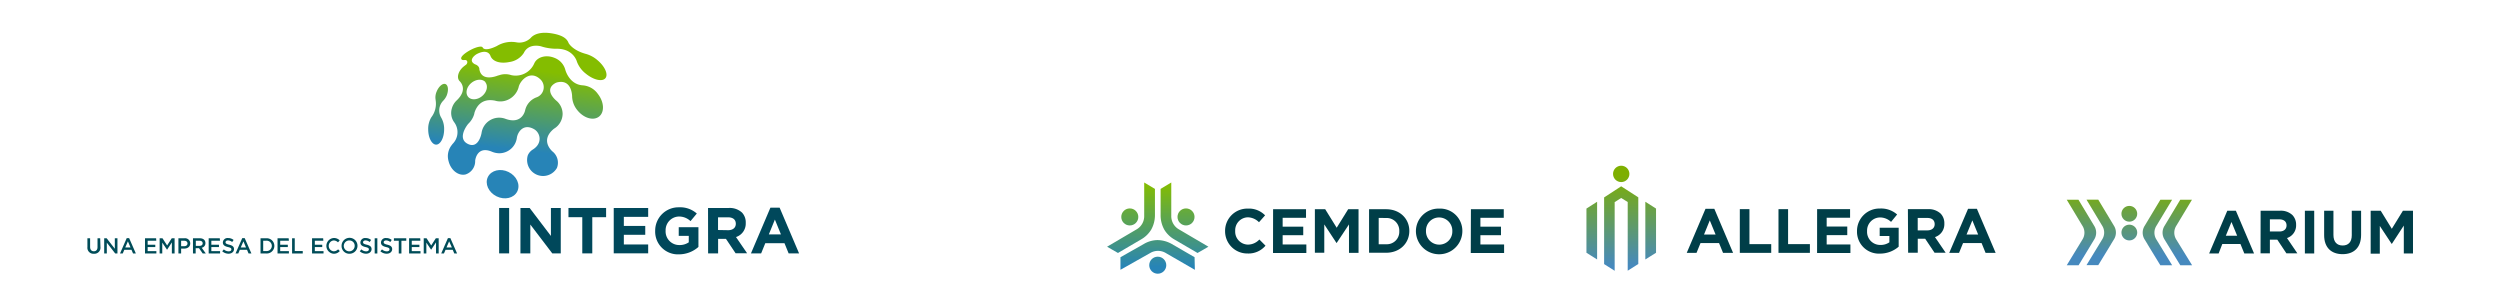 <svg id="Layer_1" data-name="Layer 1" xmlns="http://www.w3.org/2000/svg" xmlns:xlink="http://www.w3.org/1999/xlink" viewBox="0 0 674.97 77.92"><defs><style>.cls-1{fill:url(#Gradient_Ecosistema_RBG_2);}.cls-2{fill:url(#Gradient_Ecosistema_RBG_2-2);}.cls-3{fill:url(#Gradient_Ecosistema_RBG_2-3);}.cls-4{fill:url(#Gradient_Ecosistema_RBG_2-5);}.cls-5{fill:url(#Gradient_Ecosistema_RBG_2-6);}.cls-6{fill:#003e48;}.cls-7{fill:url(#Degradado_sin_nombre_4);}.cls-8{fill:url(#Degradado_sin_nombre_4-2);}.cls-9{fill:url(#Degradado_sin_nombre_4-3);}.cls-10{fill:url(#Degradado_sin_nombre_4-4);}.cls-11{fill:url(#Degradado_sin_nombre_4-5);}.cls-12{fill:url(#Degradado_sin_nombre_4-6);}.cls-13{fill:url(#Degradado_sin_nombre_4-8);}.cls-14{fill:url(#Degradado_sin_nombre_4-9);}.cls-15{fill:url(#Degradado_sin_nombre_4-10);}.cls-16{fill:url(#Degradado_sin_nombre_4-11);}.cls-17{fill:#00485b;}.cls-18{fill:url(#Gradient_Ecosistema_RBG_2-7);}.cls-19{fill:url(#Gradient_Ecosistema_RBG_2-8);}.cls-20{fill:url(#Gradient_Ecosistema_RBG_2-9);}.cls-21{fill:#004c58;}</style><linearGradient id="Gradient_Ecosistema_RBG_2" x1="312.58" y1="42.53" x2="312.58" y2="92.52" gradientUnits="userSpaceOnUse"><stop offset="0.14" stop-color="#84bd00"/><stop offset="0.59" stop-color="#2784b7"/></linearGradient><linearGradient id="Gradient_Ecosistema_RBG_2-2" x1="305.03" y1="42.53" x2="305.03" y2="92.52" xlink:href="#Gradient_Ecosistema_RBG_2"/><linearGradient id="Gradient_Ecosistema_RBG_2-3" x1="320.21" y1="42.53" x2="320.21" y2="92.52" xlink:href="#Gradient_Ecosistema_RBG_2"/><linearGradient id="Gradient_Ecosistema_RBG_2-5" x1="319.77" y1="42.53" x2="319.77" y2="92.52" xlink:href="#Gradient_Ecosistema_RBG_2"/><linearGradient id="Gradient_Ecosistema_RBG_2-6" x1="305.39" y1="42.53" x2="305.39" y2="92.52" xlink:href="#Gradient_Ecosistema_RBG_2"/><linearGradient id="Degradado_sin_nombre_4" x1="587.81" y1="44.98" x2="587.81" y2="85.68" gradientUnits="userSpaceOnUse"><stop offset="0.14" stop-color="#7eaf00"/><stop offset="0.59" stop-color="#4689be"/></linearGradient><linearGradient id="Degradado_sin_nombre_4-2" x1="582.47" y1="44.98" x2="582.47" y2="85.68" xlink:href="#Degradado_sin_nombre_4"/><linearGradient id="Degradado_sin_nombre_4-3" x1="561.96" y1="44.98" x2="561.96" y2="85.68" xlink:href="#Degradado_sin_nombre_4"/><linearGradient id="Degradado_sin_nombre_4-4" x1="567.3" y1="44.98" x2="567.3" y2="85.68" xlink:href="#Degradado_sin_nombre_4"/><linearGradient id="Degradado_sin_nombre_4-5" x1="574.89" y1="44.98" x2="574.89" y2="85.68" xlink:href="#Degradado_sin_nombre_4"/><linearGradient id="Degradado_sin_nombre_4-6" x1="574.89" y1="44.98" x2="574.89" y2="85.68" gradientTransform="translate(29.8 -130.4) rotate(13.28)" xlink:href="#Degradado_sin_nombre_4"/><linearGradient id="Degradado_sin_nombre_4-8" x1="437.71" y1="39.67" x2="437.71" y2="94.12" xlink:href="#Degradado_sin_nombre_4"/><linearGradient id="Degradado_sin_nombre_4-9" x1="437.71" y1="39.67" x2="437.71" y2="94.12" xlink:href="#Degradado_sin_nombre_4"/><linearGradient id="Degradado_sin_nombre_4-10" x1="429.76" y1="39.67" x2="429.76" y2="94.12" xlink:href="#Degradado_sin_nombre_4"/><linearGradient id="Degradado_sin_nombre_4-11" x1="445.67" y1="39.67" x2="445.67" y2="94.12" xlink:href="#Degradado_sin_nombre_4"/><linearGradient id="Gradient_Ecosistema_RBG_2-7" x1="140.11" y1="11.81" x2="134.5" y2="59.99" xlink:href="#Gradient_Ecosistema_RBG_2"/><linearGradient id="Gradient_Ecosistema_RBG_2-8" x1="120.75" y1="9.55" x2="115.13" y2="57.73" xlink:href="#Gradient_Ecosistema_RBG_2"/><linearGradient id="Gradient_Ecosistema_RBG_2-9" x1="144.35" y1="12.12" x2="138.71" y2="60.53" xlink:href="#Gradient_Ecosistema_RBG_2"/></defs><circle class="cls-1" cx="312.58" cy="71.6" r="2.3"/><circle class="cls-2" cx="305.03" cy="58.57" r="2.3"/><circle class="cls-3" cx="320.21" cy="58.57" r="2.3"/><path class="cls-1" d="M322.6,72.85l-7.82-4.52a4.1,4.1,0,0,0-4.27,0l-8,4.51V69.45l6.4-3.63,0,0a7.46,7.46,0,0,1,3.58-1,8,8,0,0,1,3.78,1l6.25,3.62Z"/><path class="cls-4" d="M316.23,49.27v9a4.1,4.1,0,0,0,2.14,3.7l7.89,4.64-2.94,1.69L317,64.61l0,0a7.43,7.43,0,0,1-2.65-2.6,8,8,0,0,1-1-3.78V51Z"/><path class="cls-5" d="M308.92,49.27v9a4.11,4.11,0,0,1-2.13,3.7l-7.89,4.64,2.94,1.69,6.34-3.72,0,0a7.48,7.48,0,0,0,2.64-2.6,8,8,0,0,0,1-3.78V51Z"/><path class="cls-6" d="M330.76,62.42v0a6,6,0,0,1,6.15-6.1,6.06,6.06,0,0,1,4.65,1.82L339.91,60a4.38,4.38,0,0,0-3-1.33,3.5,3.5,0,0,0-3.42,3.67v0a3.5,3.5,0,0,0,3.42,3.7,4.21,4.21,0,0,0,3.1-1.38l1.66,1.67a6,6,0,0,1-4.84,2.11A6,6,0,0,1,330.76,62.42Z"/><path class="cls-6" d="M343.72,56.49h8.89V58.8H346.3v2.39h5.56V63.5H346.3V66h6.4v2.3h-9Z"/><path class="cls-6" d="M355,56.49h2.79l3.1,5,3.1-5h2.8V68.28h-2.58V60.59l-3.32,5h-.06l-3.29-5v7.64H355Z"/><path class="cls-6" d="M369.63,56.49h4.6c3.71,0,6.27,2.55,6.27,5.86v0c0,3.32-2.56,5.89-6.27,5.89h-4.6Zm2.6,2.34v7.11h2a3.36,3.36,0,0,0,3.56-3.52v0a3.4,3.4,0,0,0-3.56-3.56Z"/><path class="cls-6" d="M382.28,62.42v0a6.11,6.11,0,0,1,6.29-6.1,6,6,0,0,1,6.25,6.06v0a6.27,6.27,0,0,1-12.54,0Zm9.83,0v0a3.59,3.59,0,0,0-3.57-3.71A3.53,3.53,0,0,0,385,62.35v0a3.58,3.58,0,0,0,3.57,3.7A3.53,3.53,0,0,0,392.11,62.42Z"/><path class="cls-6" d="M397.13,56.49H406V58.8h-6.31v2.39h5.56V63.5h-5.56V66h6.4v2.3h-9Z"/><path class="cls-6" d="M601.34,56.9h2.32l4.91,11.54h-2.63l-1.05-2.57H600l-1,2.57h-2.56ZM604,63.64l-1.53-3.71-1.52,3.71Z"/><path class="cls-6" d="M610.34,56.89h5.24a4.56,4.56,0,0,1,3.34,1.17,3.68,3.68,0,0,1,1,2.64v0a3.57,3.57,0,0,1-2.46,3.57l2.8,4.13H617.3l-2.46-3.7h-2v3.7h-2.52Zm5.07,5.61c1.23,0,1.93-.66,1.93-1.63v0c0-1.08-.75-1.65-2-1.65h-2.5V62.5Z"/><path class="cls-6" d="M622.29,56.89h2.52V68.44h-2.52Z"/><path class="cls-6" d="M627.49,63.49v-6.6H630v6.53c0,1.88.94,2.86,2.48,2.86s2.47-.94,2.47-2.77V56.89h2.52v6.52c0,3.49-2,5.21-5,5.21S627.49,66.89,627.49,63.49Z"/><path class="cls-6" d="M640.05,56.89h2.71l3,4.88,3-4.88h2.72V68.44H649V60.9l-3.22,4.93h-.07L642.52,61v7.49h-2.47Z"/><path class="cls-7" d="M587.59,64.71a3.48,3.48,0,0,1,0-3.78l4.21-7h-3.16l0,0v0l-4.21,7a3.46,3.46,0,0,0,0,3.78l4.22,6.9h3.19Z"/><path class="cls-8" d="M582.23,60.93l4.21-7h-3.17l-4.21,7a3.46,3.46,0,0,0,0,3.78l.73,1.19a1.14,1.14,0,0,0,.1.19l3.37,5.52h3.19l-4.22-6.9A3.46,3.46,0,0,1,582.23,60.93Z"/><path class="cls-9" d="M565.38,64.71a3.48,3.48,0,0,0,0-3.78l-4.22-7v0l0,0H558l4.21,7a3.46,3.46,0,0,1,0,3.78L558,71.61h3.2Z"/><path class="cls-10" d="M566.5,53.9h-3.17l4.21,7a3.46,3.46,0,0,1,0,3.78l-4.21,6.9h3.18l3.37-5.52a1.14,1.14,0,0,0,.1-.19l.73-1.19a3.46,3.46,0,0,0,0-3.78Z"/><circle class="cls-11" cx="574.89" cy="57.72" r="2.13"/><circle class="cls-12" cx="574.89" cy="62.76" r="2.13" transform="translate(0.96 133.76) rotate(-13.28)"/><circle class="cls-11" cx="574.89" cy="67.79" r="2.13"/><path class="cls-6" d="M460.46,56.38h2.39l5.06,11.89H465.2l-1.08-2.65h-5l-1.08,2.65H455.4Zm2.73,6.95-1.57-3.83-1.56,3.83Z"/><path class="cls-6" d="M469.73,56.47h2.6v9.44h5.88v2.36h-8.48Z"/><path class="cls-6" d="M480.17,56.47h2.59v9.44h5.89v2.36h-8.48Z"/><path class="cls-6" d="M490.6,56.47h8.9v2.31h-6.32v2.39h5.56v2.31h-5.56V66h6.41v2.31h-9Z"/><path class="cls-6" d="M501.37,62.4v0a6.06,6.06,0,0,1,6.19-6.1,6.51,6.51,0,0,1,4.64,1.61l-1.64,2a4.34,4.34,0,0,0-3.08-1.2,3.55,3.55,0,0,0-3.39,3.68v0a3.53,3.53,0,0,0,3.57,3.74,4.1,4.1,0,0,0,2.45-.71V63.72h-2.62V61.48h5.13V66.6a7.66,7.66,0,0,1-5,1.87A5.91,5.91,0,0,1,501.37,62.4Z"/><path class="cls-6" d="M515.11,56.47h5.4a4.7,4.7,0,0,1,3.44,1.2,3.71,3.71,0,0,1,1,2.69v0a3.65,3.65,0,0,1-2.53,3.65l2.88,4.22h-3l-2.53-3.78h-2v3.78h-2.6Zm5.23,5.73c1.26,0,2-.67,2-1.67v0c0-1.12-.78-1.69-2-1.69h-2.58V62.2Z"/><path class="cls-6" d="M531.35,56.38h2.39l5.06,11.89h-2.72L535,65.62h-5l-1.08,2.65h-2.65Zm2.73,6.95-1.57-3.83-1.57,3.83Z"/><circle class="cls-13" cx="437.71" cy="46.95" r="2.21"/><path class="cls-14" d="M437.7,50.3l-4.61,3v18l2.85,1.81V54.66s0-.06,0-.09l1.76-1.12,1.76,1.09V73.09l2.86-1.81v-18Z"/><polyline class="cls-15" points="431.2 54.47 431.2 70.05 428.32 68.24 428.32 56.31"/><polyline class="cls-16" points="444.22 54.47 444.22 70.05 447.11 68.24 447.11 56.31"/><path class="cls-17" d="M134.76,56.15h2.7V68.41h-2.7Z"/><path class="cls-17" d="M140.52,56.15H143l5.74,7.55V56.15h2.66V68.41h-2.29l-5.93-7.79v7.79h-2.67Z"/><path class="cls-17" d="M157.21,58.64h-3.73V56.15h10.16v2.49h-3.73v9.77h-2.7Z"/><path class="cls-17" d="M165.7,56.15H175v2.4h-6.57V61h5.78v2.39h-5.78V66H175v2.4H165.7Z"/><path class="cls-17" d="M176.89,62.31v0a6.3,6.3,0,0,1,6.43-6.34,6.75,6.75,0,0,1,4.81,1.68l-1.7,2.05a4.48,4.48,0,0,0-3.2-1.24,3.68,3.68,0,0,0-3.52,3.81v0a3.67,3.67,0,0,0,3.71,3.89,4.31,4.31,0,0,0,2.54-.74V63.68h-2.71V61.35h5.32v5.32a7.94,7.94,0,0,1-5.23,2A6.14,6.14,0,0,1,176.89,62.31Z"/><path class="cls-17" d="M191.16,56.15h5.61a4.88,4.88,0,0,1,3.57,1.25,3.84,3.84,0,0,1,1,2.8v0a3.81,3.81,0,0,1-2.63,3.8l3,4.38H198.6L196,64.49h-2.12v3.92h-2.7Zm5.43,6c1.31,0,2.07-.7,2.07-1.73v0c0-1.16-.81-1.75-2.12-1.75h-2.68V62.1Z"/><path class="cls-17" d="M208,56.07h2.49l5.25,12.34h-2.82l-1.12-2.75h-5.18l-1.12,2.75h-2.75Zm2.84,7.21-1.63-4-1.63,4Z"/><path class="cls-18" d="M137.31,46.44c-2.18-1.08-4.68-.48-5.58,1.33s.15,4.16,2.34,5.24,4.69.49,5.59-1.33S139.5,47.52,137.31,46.44Z"/><path class="cls-19" d="M120.59,25.82c.57-1.42.43-2.82-.31-3.12s-1.81.61-2.38,2a3.9,3.9,0,0,0-.28,2.3h0v0s0,0,0,.06a6,6,0,0,1-1.17,4.61h0a6,6,0,0,0-.84,3.26c0,2.28,1,4.12,2.15,4.12s2.15-1.84,2.15-4.12a6,6,0,0,0-.84-3.26h0a3.75,3.75,0,0,1,.59-4.47h0A4.87,4.87,0,0,0,120.59,25.82Z"/><path class="cls-20" d="M128.74,14.59h0l0,0h0c3.08-1.59,3.67.48,3.67.48.56,1.53,2.61,2.2,5.14,1.67a5.53,5.53,0,0,0,3.87-2.44h0c1.32-2.78,4.65-1.79,4.67-1.79a12.34,12.34,0,0,0,2,.48,12.94,12.94,0,0,0,2.41.17h0c4.45.1,5.27,3.52,5.27,3.52h0a7.41,7.41,0,0,0,2.4,3.21c2.07,1.7,4.44,2.25,5.28,1.22s-.16-3.24-2.23-4.94a8.08,8.08,0,0,0-2.91-1.58h0c-3.82-1-4.81-3-4.81-3h0C153,10.2,151.45,9.41,148.92,9c-2.85-.45-4.71.16-5.65,1.26a4.36,4.36,0,0,1-3.83,1.17h0a7.63,7.63,0,0,0-5.31,1h0c-3.45,1.68-3.82.37-3.82.37-.24-.46-1.74-.14-3.33.72s-2.69,1.85-2.44,2.38c.12.27.37.36.81.31,1-.16,1.05.93.34,1.36,0,0-.38.28-.66.52-1.32,1.18-1.83,2.93-.91,3.84.27.26,2.21,2.29-.8,5.16h0A4.69,4.69,0,0,0,122,29.25a4.25,4.25,0,0,0,.63,3.76h0a4.46,4.46,0,0,1-.44,5.85l-.08.08,0,.05h0a4.82,4.82,0,0,0-1,4.52c.61,2.46,2.68,4.06,4.62,3.58a3.75,3.75,0,0,0,2.56-3.66s0,.25,0,0,.51-4.18,4.54-2.46l0,0a5.38,5.38,0,0,0,1.94.41,4.8,4.8,0,0,0,4.77-4.12h0c.19-1.52,1.75-4.1,4.73-2.34,1.63,1,2.28,3.77-.41,5.45a3.42,3.42,0,0,0-1.36,1.57,4.31,4.31,0,0,0,7.87,3.39,3.87,3.87,0,0,0-1.16-4.4h0s-3.62-2.93.35-6.17h0a4.75,4.75,0,0,0,2.34-4,4.67,4.67,0,0,0-1.72-3.6h0s-3.55-2.87-.22-4.74a2.5,2.5,0,0,1,.75-.24c3.84-.69,3.76,4,3.76,4h0a6.15,6.15,0,0,0,1.39,3.55c1.72,2.17,4.35,2.95,5.88,1.74s1.38-3.95-.34-6.13a5.48,5.48,0,0,0-4.09-2.3h0c-3.54-.24-4.62-3.92-4.7-4.26v0h0a4.76,4.76,0,0,0-2.94-3.17c-2.11-.86-4.36-.31-5.27,1.2h0c-.07.12-.13.25-.19.38a5.46,5.46,0,0,1-6.2,3.09h0a5.07,5.07,0,0,0-3.38.08h0l-.11,0c-.7.29-4.5,1.69-5.1-1.65h0l0-.16a1.24,1.24,0,0,0-.31-.65,1.81,1.81,0,0,0-.84-.53C126.37,16.41,128,15,128.74,14.59Zm5,12.61h0a4.91,4.91,0,0,0,3.57-.35A5.22,5.22,0,0,0,140,23.63c.31-1.75,3-4.8,5.77-2.32a2.91,2.91,0,0,1-1,5h0a4.89,4.89,0,0,0-3,3.51h0s-.79,4-5.47,2.2h0a4.81,4.81,0,0,0-6.29,3.9h0s-.72,4.37-3.67,2.95-.33-5,.12-5.48h0A5.84,5.84,0,0,0,128,30.9a3.15,3.15,0,0,0,.09-.42C128.43,29.34,129.66,26.31,133.78,27.2Zm-2.71-5c.81,1,.44,2.63-.84,3.72s-3,1.18-3.8.22-.45-2.63.84-3.72S130.25,21.22,131.07,22.18Z"/><path class="cls-21" d="M27.12,66.66a1.64,1.64,0,0,1-1.77,1.85A1.62,1.62,0,0,1,23.6,66.7V64.33h.73v2.34c0,.76.39,1.17,1,1.17s1-.38,1-1.14V64.33h.72Z"/><path class="cls-21" d="M31,64.33h.71v4.11h-.6l-2.27-2.92v2.92h-.71V64.33h.67L31,67.17Z"/><path class="cls-21" d="M36.68,68.44h-.76l-.42-1H33.56l-.42,1H32.4l1.81-4.14h.66Zm-2.15-3.28-.71,1.65h1.42Z"/><path class="cls-21" d="M42.19,65H39.87v1.07h2.06v.64H39.87V67.8h2.35v.64H39.15V64.33h3Z"/><path class="cls-21" d="M45.1,67.43h0l-1.29-1.92v2.93h-.71V64.33h.77l1.25,1.94,1.25-1.94h.77v4.11H46.4v-3Z"/><path class="cls-21" d="M49.71,67.12H48.9v1.32h-.73V64.33h1.62a1.39,1.39,0,0,1,1.57,1.38C51.36,66.64,50.62,67.12,49.71,67.12Zm0-2.13H48.9v1.48h.84c.54,0,.88-.3.88-.74S50.28,65,49.74,65Z"/><path class="cls-21" d="M54.73,68.44l-1-1.43h-.9v1.43h-.73V64.33h1.84c.94,0,1.52.5,1.52,1.3a1.23,1.23,0,0,1-1,1.26l1.11,1.55ZM53.87,65h-1v1.38h1c.52,0,.85-.27.85-.69S54.4,65,53.87,65Z"/><path class="cls-21" d="M59.39,65H57.06v1.07h2.06v.64H57.06V67.8h2.36v.64H56.34V64.33h3Z"/><path class="cls-21" d="M61.86,66.06c.87.21,1.32.52,1.32,1.21s-.61,1.23-1.47,1.23A2.56,2.56,0,0,1,60,67.84l.44-.51a1.89,1.89,0,0,0,1.3.53c.44,0,.73-.2.73-.52s-.17-.46-.93-.64-1.37-.47-1.37-1.23a1.25,1.25,0,0,1,1.4-1.2,2.28,2.28,0,0,1,1.5.52l-.39.55a1.85,1.85,0,0,0-1.12-.43c-.42,0-.67.22-.67.5S61.07,65.87,61.86,66.06Z"/><path class="cls-21" d="M67.88,68.44h-.77l-.42-1H64.75l-.42,1h-.74L65.4,64.3h.67Zm-2.16-3.28L65,66.81h1.42Z"/><path class="cls-21" d="M71.87,68.44H70.34V64.33h1.53a2.06,2.06,0,1,1,0,4.11Zm0-3.45h-.81v2.79h.81a1.4,1.4,0,1,0,0-2.79Z"/><path class="cls-21" d="M78,65H75.65v1.07h2.06v.64H75.65V67.8H78v.64H74.93V64.33h3Z"/><path class="cls-21" d="M78.86,64.33h.72v3.45h2.16v.66H78.86Z"/><path class="cls-21" d="M87.3,65H85v1.07H87v.64H85V67.8h2.35v.64H84.25V64.33h3Z"/><path class="cls-21" d="M90.1,68.51a2.13,2.13,0,0,1,0-4.25,2.12,2.12,0,0,1,1.61.64l-.46.53a1.66,1.66,0,0,0-1.15-.51,1.47,1.47,0,0,0,0,2.93,1.62,1.62,0,0,0,1.18-.54l.46.47A2.1,2.1,0,0,1,90.1,68.51Z"/><path class="cls-21" d="M94.36,68.51a2.08,2.08,0,0,1-2.14-2.12,2.15,2.15,0,1,1,2.14,2.12Zm0-3.59a1.47,1.47,0,1,0,1.4,1.47A1.41,1.41,0,0,0,94.36,64.92Z"/><path class="cls-21" d="M99,66.06c.87.21,1.32.52,1.32,1.21s-.61,1.23-1.47,1.23a2.56,2.56,0,0,1-1.72-.66l.44-.51a1.89,1.89,0,0,0,1.3.53c.44,0,.72-.2.72-.52s-.16-.46-.92-.64-1.37-.47-1.37-1.23a1.25,1.25,0,0,1,1.4-1.2,2.23,2.23,0,0,1,1.49.52l-.38.55a1.85,1.85,0,0,0-1.12-.43c-.42,0-.67.22-.67.5S98.16,65.87,99,66.06Z"/><path class="cls-21" d="M101.88,64.33v4.11h-.72V64.33Z"/><path class="cls-21" d="M104.56,66.06c.87.21,1.32.52,1.32,1.21s-.6,1.23-1.46,1.23a2.54,2.54,0,0,1-1.72-.66l.44-.51a1.87,1.87,0,0,0,1.29.53c.45,0,.73-.2.73-.52s-.16-.46-.93-.64-1.37-.47-1.37-1.23a1.26,1.26,0,0,1,1.41-1.2,2.25,2.25,0,0,1,1.49.52l-.39.55a1.85,1.85,0,0,0-1.11-.43c-.43,0-.67.22-.67.5S103.78,65.87,104.56,66.06Z"/><path class="cls-21" d="M108.38,68.44h-.72V65h-1.31v-.67h3.34V65h-1.31Z"/><path class="cls-21" d="M113.5,65h-2.33v1.07h2.06v.64h-2.06V67.8h2.36v.64h-3.08V64.33h3Z"/><path class="cls-21" d="M116.4,67.43h0l-1.29-1.92v2.93h-.71V64.33h.77l1.25,1.94,1.25-1.94h.77v4.11h-.72v-3Z"/><path class="cls-21" d="M123.41,68.44h-.76l-.42-1h-1.94l-.43,1h-.74l1.81-4.14h.67Zm-2.15-3.28-.71,1.65H122Z"/></svg>